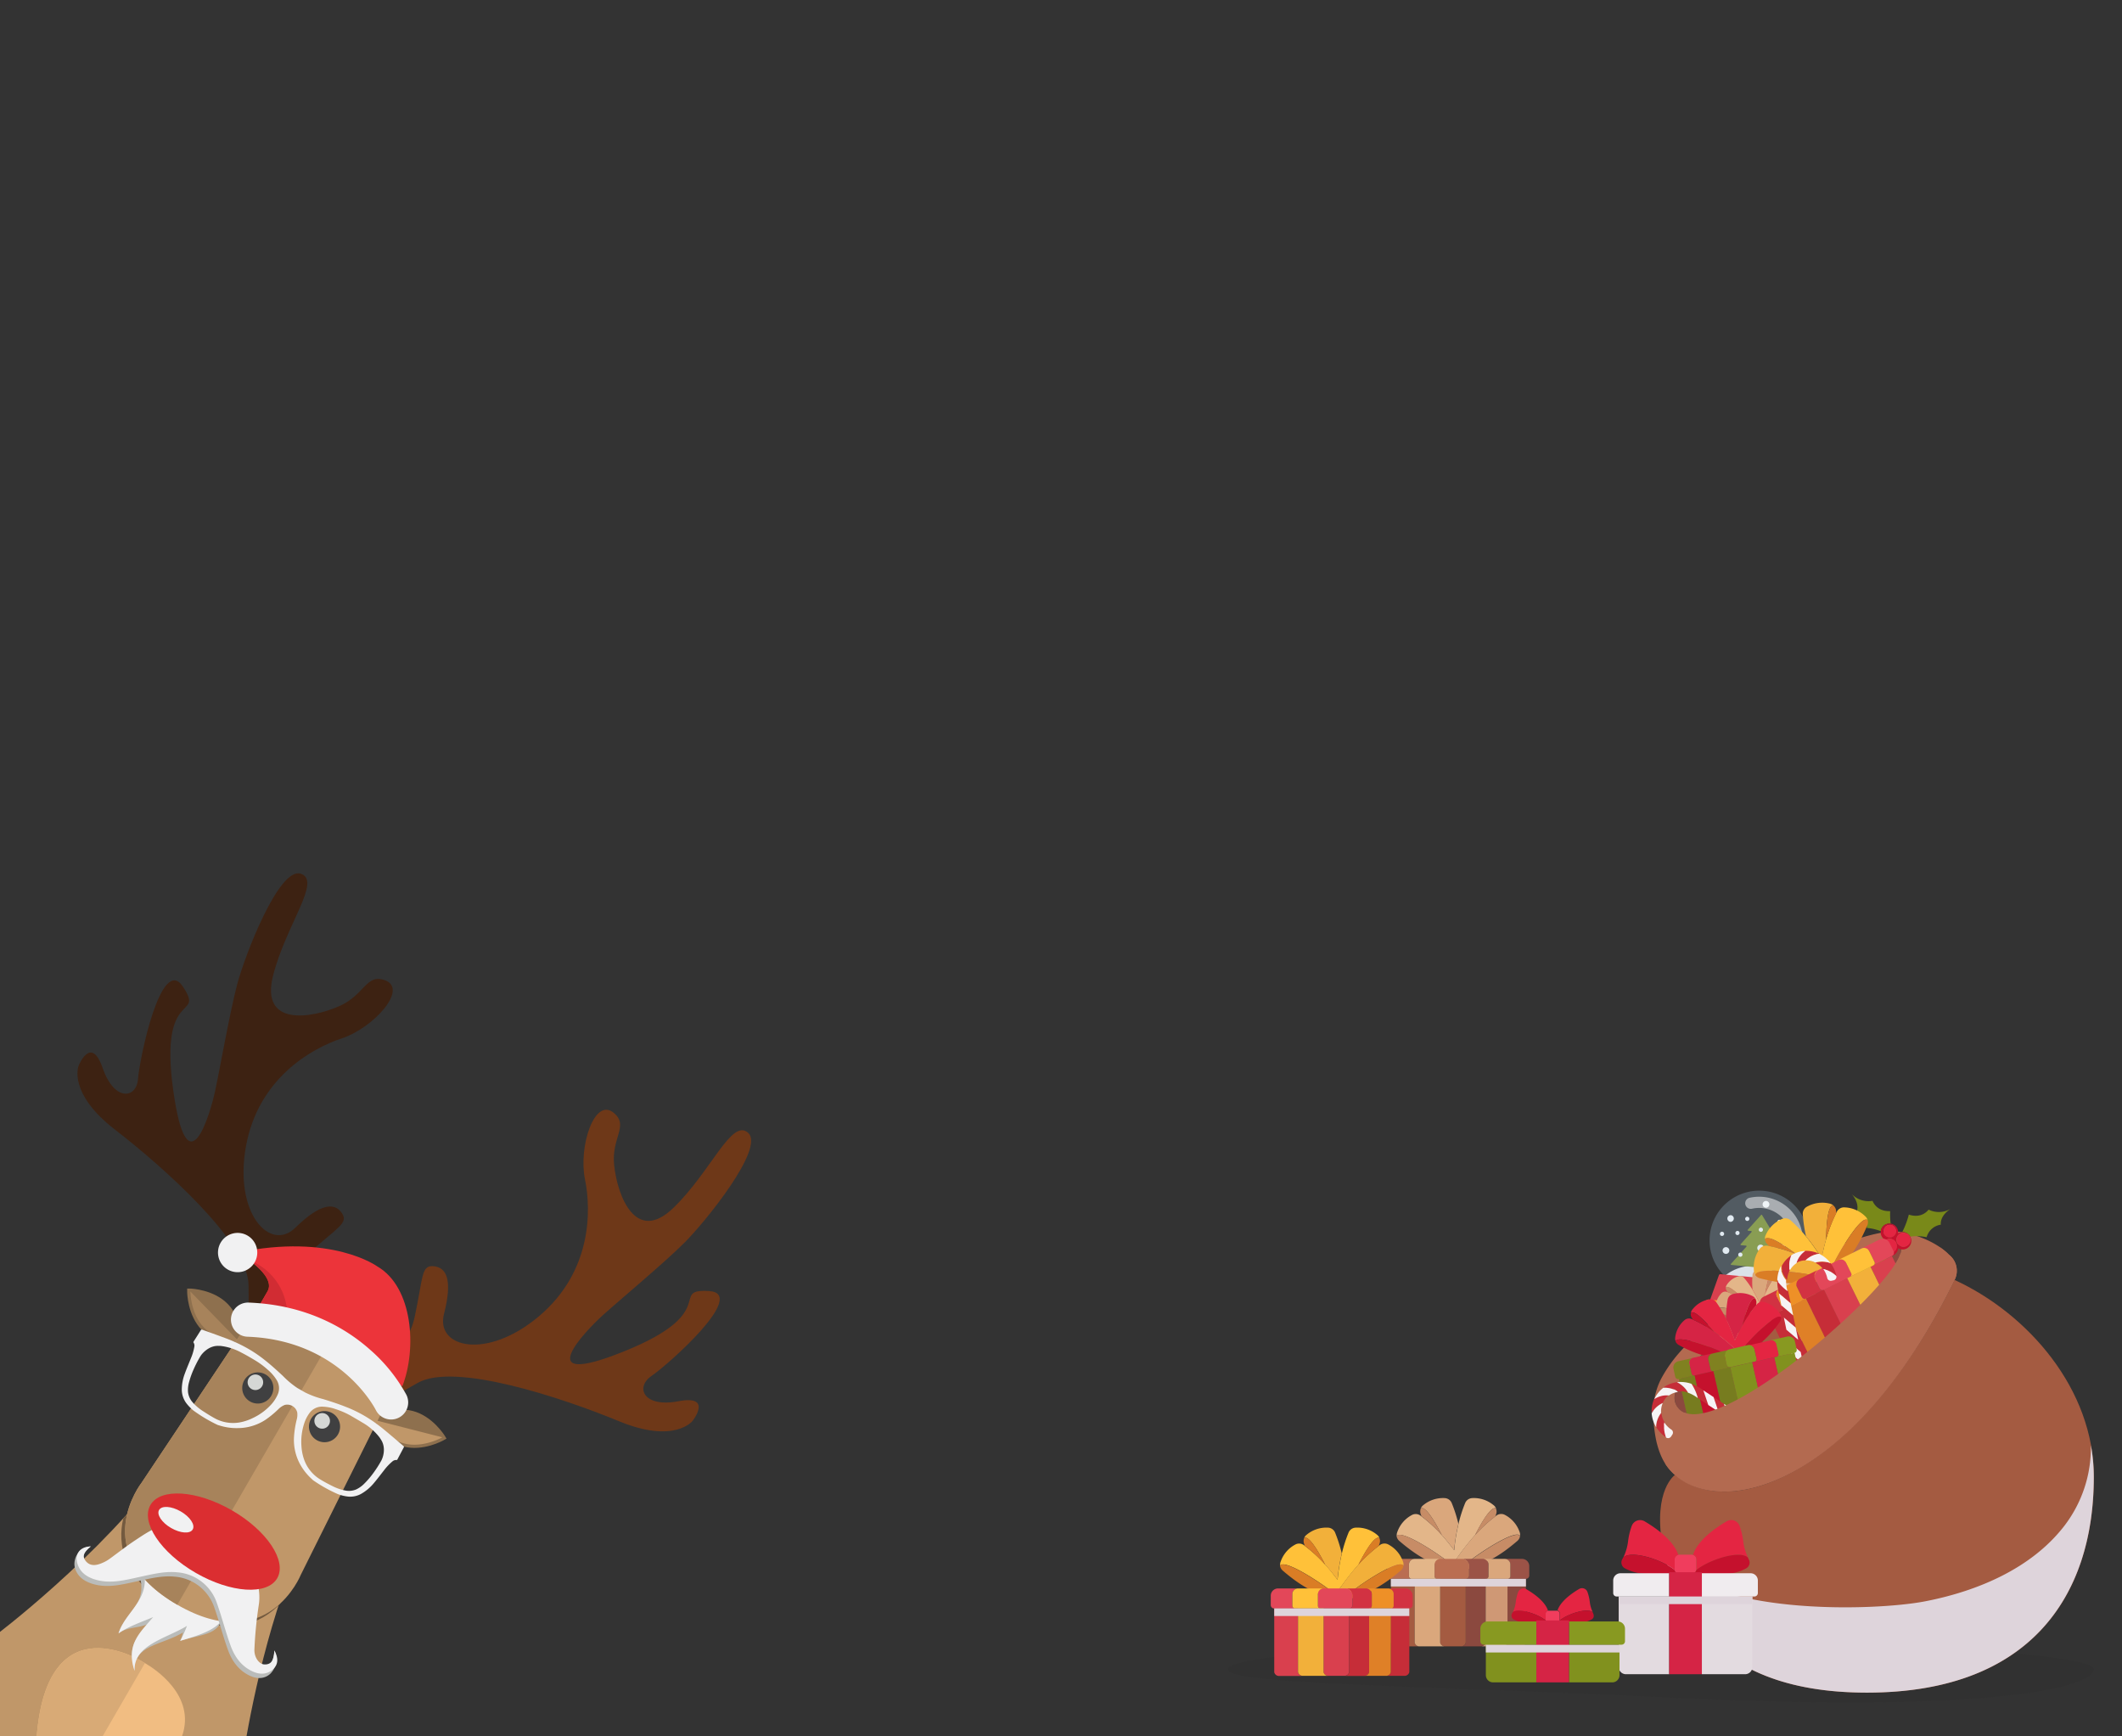 <svg xmlns="http://www.w3.org/2000/svg" viewBox="0 0 792 648"><rect x="0" y="0" width="792" height="648" fill="#333333" stroke="none"/><defs><style>.cls-1{isolation:isolate;}.cls-2{fill:#231f20;opacity:0.1;}.cls-3{fill:#8b493f;}.cls-4{fill:#b36a50;}.cls-5{fill:#a45b41;}.cls-40,.cls-6{mix-blend-mode:multiply;}.cls-40,.cls-7{fill:#ded4db;}.cls-8{fill:#f6f3f5;}.cls-9{fill:#81911e;}.cls-10{fill:#fff;}.cls-11{opacity:0.3;}.cls-12{fill:#9ab7d1;}.cls-13{fill:#d9404e;}.cls-14{fill:#ffa528;}.cls-15{opacity:0.5;}.cls-16{fill:#e3b689;}.cls-17{fill:#daa77c;}.cls-18{fill:#c78c66;}.cls-19{fill:#9b5347;}.cls-20{fill:#ba6e51;}.cls-21{fill:#cf9875;}.cls-22{fill:#798919;}.cls-23{fill:#e42542;}.cls-24{fill:#c5112d;}.cls-25{fill:#ffc139;}.cls-26{fill:#f2b03a;}.cls-27{fill:#da7d25;}.cls-28{fill:#c62d38;}.cls-29{fill:#d23242;}.cls-30{fill:#e34759;}.cls-31{fill:#ee9027;}.cls-32{fill:#df8027;}.cls-33{fill:#d52445;}.cls-34{fill:#777c1f;}.cls-35{fill:#808120;}.cls-36{fill:#889921;}.cls-37{fill:#f03d5d;}.cls-38{fill:#e3dbe0;}.cls-39{fill:#f0ecef;}.cls-41,.cls-46{fill:#c09769;}.cls-41,.cls-42,.cls-43,.cls-56,.cls-57{fill-rule:evenodd;}.cls-42{fill:#f1bd82;}.cls-43{fill:#d8aa76;}.cls-44{fill:#8e704e;}.cls-45{fill:#a7835b;}.cls-47{fill:#6e3818;}.cls-48{fill:#3d2212;}.cls-49{fill:#735a3f;}.cls-50,.cls-57{fill:#babcba;}.cls-51,.cls-56{fill:#f1f1f2;}.cls-52{fill:#404041;}.cls-53{fill:#d5d7d5;}.cls-54{fill:#ec343a;}.cls-55{fill:#d12c33;}.cls-58{fill:#db2e31;}</style></defs><title>Christmas-Theme-Decorations</title><g class="cls-1"><g id="Layer_1" data-name="Layer 1"><path class="cls-2" d="M781.47,623c0,5.73-31.41,16.83-161.55,10.36-89.11-4.42-161.54-4.63-161.54-10.36s72.32-10.36,161.54-10.36S781.47,617.28,781.47,623Z"/><path class="cls-3" d="M684.69,471.89c12.52-6.25,22.57-9.52,24.52-6.84.79,1.09.23,3.13-1.36,5.84-11,18.65-71.17,68.79-81.7,54.3a5.83,5.83,0,0,1-1.12-3.56c0-3.54,2.63-8,7-12.76C643.4,496.23,666.62,480.94,684.69,471.89Z"/><path class="cls-4" d="M618.24,538c1,4.18,2.67,8.35,5.82,11.37.36.35.74.68,1.12,1,20.87,17.63,69-.58,104.33-72.73a.53.53,0,0,1,.06-.1,7.59,7.59,0,0,0-2.18-9.34s-5.39-6.11-17.67-8.4c-3.67-.68-9.26.25-15.93,2.38-11.9,3.8-27.19,11.47-41,20.68l-.78.52c-4.57,3.09-9,6.37-13.25,9.9a106,106,0,0,0-11,10.42,53.25,53.25,0,0,0-7.52,10.38,26.19,26.19,0,0,0-2.92,9A49.19,49.19,0,0,0,618.24,538ZM625,521.63c0-3.54,2.63-8,7-12.76,11.41-12.64,34.63-27.93,52.7-37,12.52-6.25,22.57-9.52,24.52-6.84.79,1.09.23,3.13-1.36,5.84-11,18.65-71.17,68.79-81.7,54.3A5.83,5.83,0,0,1,625,521.63Z"/><path class="cls-5" d="M729.51,477.66c27.44,12.61,52,40.78,52,73.51,0,22.39-6.05,42.63-19.8,57.21C748.1,622.79,727,631.67,696.8,631.67s-49.83-8.88-61.92-23.29c-7.37-8.8-12-19.65-14.43-31.79v0c-3.48-20.64,4.73-26.18,4.73-26.18C646.05,568,694.2,549.81,729.51,477.66Z"/><g class="cls-6"><path class="cls-7" d="M634.88,608.38c-6.63-7.91-11-17.48-13.6-28.15C636.35,603,699,601.39,718.6,597.58c19.8-3.85,39.54-12.37,51.64-27.84a48,48,0,0,0,10.15-30.39,66.12,66.12,0,0,1,1.08,11.82c0,22.39-6.05,42.63-19.8,57.21C748.1,622.79,727,631.67,696.8,631.67S647,622.79,634.88,608.38Z"/></g><path class="cls-8" d="M654.85,481.32a18.49,18.49,0,0,1-11.14-5.14,16.3,16.3,0,0,1,23,2.17A18.43,18.43,0,0,1,654.85,481.32Z"/><path class="cls-9" d="M646,471.72l5.82-6.48a.23.23,0,0,0-.15-.38l-1.85-.17a.23.23,0,0,1-.15-.38l4.06-4.52a.23.23,0,0,0-.15-.38l-1.1-.1a.23.23,0,0,1-.15-.38l4.95-5.51a.22.22,0,0,1,.36,0l3.84,6.34a.23.23,0,0,1-.22.34l-1.1-.11a.24.24,0,0,0-.22.35l3.15,5.2a.23.23,0,0,1-.22.34l-1.85-.18a.23.23,0,0,0-.22.35l4.51,7.45a.23.23,0,0,1-.22.34l-9.47-.89-9.47-.9A.22.22,0,0,1,646,471.72Z"/><path class="cls-10" d="M657.87,449.32a1.26,1.26,0,1,0,1.37-1.13A1.26,1.26,0,0,0,657.87,449.32Z"/><path class="cls-10" d="M666.92,459.84a1.25,1.25,0,0,0,2.49.23,1.25,1.25,0,1,0-2.49-.23Z"/><path class="cls-10" d="M667.67,468.67a1.27,1.27,0,0,0,1.14,1.37,1.26,1.26,0,0,0,.23-2.5A1.26,1.26,0,0,0,667.67,468.67Z"/><path class="cls-10" d="M665.23,464.16a.78.78,0,0,0,.7.86.79.79,0,1,0-.7-.86Z"/><path class="cls-10" d="M663.37,455.91a.78.78,0,0,0,.7.86.79.79,0,1,0-.7-.86Z"/><path class="cls-10" d="M647.71,460.07a.78.78,0,1,0,.85-.71A.79.79,0,0,0,647.71,460.07Z"/><path class="cls-10" d="M651.36,454.78a.77.77,0,0,0,.7.85.78.78,0,1,0-.7-.85Z"/><path class="cls-10" d="M656.44,458.85A.78.78,0,0,0,658,459a.79.79,0,0,0-.71-.86A.78.78,0,0,0,656.44,458.85Z"/><path class="cls-10" d="M641.93,460.38a.79.79,0,1,0,.86-.71A.79.79,0,0,0,641.93,460.38Z"/><path class="cls-10" d="M648.77,468.15a.79.79,0,1,0,.86-.71A.8.8,0,0,0,648.77,468.15Z"/><path class="cls-10" d="M662,470.19a.78.78,0,1,0,.85-.71A.78.78,0,0,0,662,470.19Z"/><path class="cls-10" d="M644.71,454.62a1.27,1.27,0,0,0,1.14,1.37,1.26,1.26,0,0,0,.23-2.5A1.26,1.26,0,0,0,644.71,454.62Z"/><path class="cls-10" d="M655.88,465.62a1.26,1.26,0,1,0,1.37-1.13A1.25,1.25,0,0,0,655.88,465.62Z"/><path class="cls-10" d="M642.92,466.66a1.26,1.26,0,0,0,2.5.24,1.26,1.26,0,1,0-2.5-.24Z"/><g class="cls-11"><path class="cls-12" d="M638.15,461.13a18.53,18.53,0,1,1,16.7,20.19A18.53,18.53,0,0,1,638.15,461.13Z"/></g><path class="cls-13" d="M641.55,475.9a.58.58,0,0,1,.61-.39L668.41,478a.59.59,0,0,1,.53.49l1.67,10.72-32.72-3.09Z"/><path class="cls-14" d="M637.74,485,671,488.11a1.11,1.11,0,0,1-.21,2.22l-33.24-3.13a1.12,1.12,0,0,1,.21-2.23Z"/><g class="cls-15"><path class="cls-10" d="M670.52,466.29a2.1,2.1,0,0,0,2.28-1.89A16.3,16.3,0,0,0,653,447a2.09,2.09,0,1,0,.92,4.08A12.11,12.11,0,0,1,668.63,464,2.1,2.1,0,0,0,670.52,466.29Z"/></g><path class="cls-16" d="M657.81,491.3a2.54,2.54,0,0,0,.09-.93,1.25,1.25,0,0,0-.5-.93l-.88-.66-1.44-1c-1.38-1-2.71-1.84-4-2.6-3-3-6.16-5.67-6.95-4.69a2,2,0,0,1,.37-1,7.57,7.57,0,0,1,4.45-3.22,2,2,0,0,1,2,.63,34.5,34.5,0,0,1,3.14,4.41,48.31,48.31,0,0,1,3,5.85c.56-1.6,1.14-3.07,1.77-4.46a35.3,35.3,0,0,1,3.37-6l.19-.27a2,2,0,0,1,2-.78,7.63,7.63,0,0,1,4.68,2.88,2,2,0,0,1,.44,1c-1.19-1.26-6.45,4.75-9.47,8.9h0a28.63,28.63,0,0,0-1.85,2.82,4.44,4.44,0,0,0-.22.43h-.07l-.24,0a2.67,2.67,0,0,0,.14-.36Z"/><path class="cls-17" d="M658.86,482.63c-.63,1.39-1.21,2.86-1.77,4.46a48.31,48.31,0,0,0-3-5.85,35,35,0,0,1,0-5.42,2,2,0,0,1,1.3-1.69,7.54,7.54,0,0,1,5.49,0,1.93,1.93,0,0,1,.89.61C660.58,474.45,659.52,478.45,658.86,482.63Z"/><path class="cls-17" d="M640.33,487.7a7.61,7.61,0,0,1,2.14-5.06,2,2,0,0,1,2.07-.52l.31.11a36,36,0,0,1,6.21,2.9c1.31.76,2.64,1.63,4,2.6l1.44,1,.88.66a1.25,1.25,0,0,1,.5.93,2.54,2.54,0,0,1-.09.93h0a2.67,2.67,0,0,1-.14.36,2.26,2.26,0,0,1-.11.22l0,.05a1.26,1.26,0,0,1-.25.31c0-.07-.09-.17-.29-.29a3.79,3.79,0,0,0-.42-.23,27.44,27.44,0,0,0-3.15-1.22h0c-4.86-1.62-12.63-3.46-12.87-1.74A2,2,0,0,1,640.33,487.7Z"/><path class="cls-18" d="M658.2,491.2a28.63,28.63,0,0,1,1.85-2.82h0c3-4.15,8.28-10.16,9.47-8.9a2,2,0,0,1-.27,1.31,32.22,32.22,0,0,1-10.51,11,1.29,1.29,0,0,1-.83.2s0-.19.06-.4A4.44,4.44,0,0,1,658.2,491.2Z"/><path class="cls-18" d="M658.86,482.63c.66-4.18,1.72-8.18,2.93-7.85a2,2,0,0,1,.45,1.26c0,.21,0,.43,0,.63A35.3,35.3,0,0,0,658.86,482.63Z"/><path class="cls-18" d="M653.41,490.5h0a27.44,27.44,0,0,1,3.15,1.22,3.79,3.79,0,0,1,.42.23c.2.12.3.22.29.29a1.35,1.35,0,0,1-.8.32,32.24,32.24,0,0,1-15-2.89,2,2,0,0,1-1-.91C640.78,487,648.55,488.88,653.41,490.5Z"/><path class="cls-18" d="M651.06,485.13a36,36,0,0,0-6.21-2.9c-.12-.16-.25-.33-.37-.51a1.92,1.92,0,0,1-.37-1.28C644.9,479.46,648.09,482.1,651.06,485.13Z"/><path class="cls-3" d="M643.24,500.23l.06,0,2.37,7.41a1.59,1.59,0,0,0,1.76.74l-5.75,1.84a1.6,1.6,0,0,1-1.76-.73l-2.38-7.42h0Z"/><path class="cls-3" d="M652.48,505.45,650.11,498l6.21-2,2.37,7.42a1.59,1.59,0,0,0,1.76.73l-6.21,2A1.61,1.61,0,0,1,652.48,505.45Z"/><path class="cls-5" d="M674.65,498.35l-2.37-7.41.93-.3,6.46-2.07h0l2.38,7.41a1.6,1.6,0,0,1-1,1.62L673.64,500A1.6,1.6,0,0,0,674.65,498.35Z"/><path class="cls-5" d="M658.69,503.46,656.32,496h0l8-2.55,2.37,7.41a1.59,1.59,0,0,1-1,1.62l-5.21,1.67A1.59,1.59,0,0,1,658.69,503.46Z"/><path class="cls-19" d="M636.77,495.44l5.41-1.73A1.84,1.84,0,0,0,641,496l1.16,3.64a.88.88,0,0,0,1.09.56L637.56,502h0a1.12,1.12,0,0,1-1.38-.73l-.93-2.89A2.38,2.38,0,0,1,636.77,495.44Z"/><path class="cls-19" d="M654,492.42l.92,2.9a1.12,1.12,0,0,0,1.4.72h0l-6.21,2-.06,0a.88.88,0,0,1-1.09-.57l-1.16-3.63a1.85,1.85,0,0,1,1.2-2.32l6.54-2.09A2.36,2.36,0,0,0,654,492.42Z"/><path class="cls-20" d="M664.63,488.47l1.16,3.63a.86.86,0,0,1-.56,1.09l-.93.3-8,2.55a1.12,1.12,0,0,1-1.4-.72l-.92-2.9a2.36,2.36,0,0,1,1.53-3l6.77-2.17A1.85,1.85,0,0,1,664.63,488.47Z"/><path class="cls-20" d="M673.21,490.64a.87.87,0,0,0,.56-1.09l-1.16-3.63a1.84,1.84,0,0,0-2.32-1.2l6.19-2a2.36,2.36,0,0,1,3,1.54l.93,2.89a1.12,1.12,0,0,1-.71,1.4h0Z"/><path class="cls-17" d="M647.8,493.85l1.16,3.63a.88.88,0,0,0,1.09.57l-6.75,2.16-.06,0a.88.88,0,0,1-1.09-.56L641,496a1.84,1.84,0,0,1,1.19-2.32l6.82-2.18A1.85,1.85,0,0,0,647.8,493.85Z"/><path class="cls-21" d="M645.67,507.62l-2.37-7.41,6.75-2.16.06,0,2.37,7.42a1.61,1.61,0,0,0,1.76.73l-6.81,2.18A1.59,1.59,0,0,1,645.67,507.62Z"/><path class="cls-17" d="M666.67,500.9l-2.37-7.41.93-.3,7-2.25,2.37,7.41a1.6,1.6,0,0,1-1,1.62l-8,2.55A1.59,1.59,0,0,0,666.67,500.9Z"/><path class="cls-16" d="M672.61,485.92l1.16,3.63a.87.87,0,0,1-.56,1.09l-.93.3-7,2.25a.86.86,0,0,0,.56-1.09l-1.16-3.63a1.85,1.85,0,0,0-2.32-1.2l8-2.55A1.84,1.84,0,0,1,672.61,485.92Z"/><path class="cls-22" d="M728,451.15a8.71,8.71,0,0,1-8.18.27c-.86,1.08-3.19,3.23-7.38,1.86a31.83,31.83,0,0,1-2.47,6.53,3.25,3.25,0,0,1,3,1.69,18,18,0,0,1,6.11.21,6.47,6.47,0,0,1,5.3-4.68S723.8,453.91,728,451.15Z"/><path class="cls-22" d="M704.74,456.66a3.08,3.08,0,0,1,.91,0,31.67,31.67,0,0,1-.18-4.68c-4.42.15-6.06-2.57-6.58-3.84a8.7,8.7,0,0,1-7.79-2.56c3.3,3.84,1.86,6.68,1.86,6.68a6.46,6.46,0,0,1,3.79,6,17.71,17.71,0,0,1,5.22,1.21A3.26,3.26,0,0,1,704.74,456.66Z"/><path class="cls-22" d="M701.89,466a32.31,32.31,0,0,1-5.74,1.41c1,4.31-1.43,6.41-2.58,7.15a8.72,8.72,0,0,1-1.1,8.1c3.17-3.91,6.22-3,6.22-3a6.44,6.44,0,0,1,5.18-4.8,18.19,18.19,0,0,1,.41-6.12A3.3,3.3,0,0,1,701.89,466Z"/><path class="cls-23" d="M705.69,461.8a2.44,2.44,0,1,0-2.76-2.08A2.44,2.44,0,0,0,705.69,461.8Z"/><path class="cls-24" d="M710,459.81l-.32,0a3.17,3.17,0,0,0-1.26.45,3.45,3.45,0,0,0,0-.85,3.26,3.26,0,0,0-2.77-2.77,3.08,3.08,0,0,0-.91,0,3.26,3.26,0,0,0-2.77,2.79,3.32,3.32,0,0,0,0,.89,3.26,3.26,0,0,0,1.53,2.33,3.28,3.28,0,0,0-1.61,3.3h0a3.3,3.3,0,0,0,6.56-.12,3.2,3.2,0,0,0,2.12.43,3.25,3.25,0,0,0,2.78-3.67,3.38,3.38,0,0,0-.37-1.11A3.25,3.25,0,0,0,710,459.81Zm-3.11,2.89,0,0,0,0Zm-4-3a2.44,2.44,0,1,1,2.76,2.08A2.44,2.44,0,0,1,702.93,459.72Zm2.76,7.95a2.68,2.68,0,1,1,2.28-3A2.67,2.67,0,0,1,705.69,467.67Zm5.12-2.43a2.6,2.6,0,1,1,2.21-2.93A2.6,2.6,0,0,1,710.81,465.24Z"/><path class="cls-23" d="M710.09,460.1a2.6,2.6,0,1,0,2.93,2.21A2.6,2.6,0,0,0,710.09,460.1Z"/><path class="cls-23" d="M708,464.66a2.67,2.67,0,1,0-2.28,3A2.67,2.67,0,0,0,708,464.66Z"/><path class="cls-25" d="M682,475.82a4,4,0,0,0-.07-1.44,2,2,0,0,0-1-1.28l-1.49-.81c-.82-.44-1.62-.86-2.42-1.26-2.32-1.18-4.52-2.19-6.69-3.06-5.18-3.91-10.62-7.2-11.6-5.53a3.11,3.11,0,0,1,.33-1.63,11.63,11.63,0,0,1,6-5.89,3,3,0,0,1,3.24.49,52.45,52.45,0,0,1,5.75,6,73.49,73.49,0,0,1,5.85,8.21c.48-2.55,1-4.92,1.67-7.17a55.59,55.59,0,0,1,3.77-9.79c.07-.16.15-.31.23-.46a3,3,0,0,1,2.84-1.62,11.54,11.54,0,0,1,7.74,3.31,3,3,0,0,1,.9,1.39c-2.1-1.66-8.72,8.65-12.37,15.62h0a41.13,41.13,0,0,0-2.18,4.68,6.26,6.26,0,0,0-.23.71l-.11,0-.36.07a3.78,3.78,0,0,0,.13-.56Z"/><path class="cls-26" d="M681.59,462.43c-.65,2.25-1.19,4.62-1.67,7.17a73.49,73.49,0,0,0-5.85-8.21,53.44,53.44,0,0,1-1.21-8.22,3,3,0,0,1,1.58-2.86,11.67,11.67,0,0,1,8.35-1.17,3,3,0,0,1,1.48.73C682.36,449.63,681.65,456,681.59,462.43Z"/><path class="cls-26" d="M654.63,474.3a11.63,11.63,0,0,1,2.1-8.16,3,3,0,0,1,3-1.25l.5.09a56,56,0,0,1,10.06,3c2.17.87,4.37,1.88,6.69,3.06.8.4,1.6.82,2.42,1.26l1.49.81a2,2,0,0,1,1,1.28,4,4,0,0,1,.07,1.44h0a3.78,3.78,0,0,1-.13.56c0,.12-.07.25-.12.38l0,.07a1.92,1.92,0,0,1-.32.53c0-.11-.17-.24-.49-.38a7.24,7.24,0,0,0-.7-.26,44.68,44.68,0,0,0-5-1.13h0c-7.75-1.37-20-2.41-19.92.25A2.91,2.91,0,0,1,654.63,474.3Z"/><path class="cls-27" d="M682.52,475.57a41.13,41.13,0,0,1,2.18-4.68h0c3.65-7,10.27-17.28,12.37-15.62a2.94,2.94,0,0,1-.12,2c-3.34,7.82-6.86,13.18-13.45,19.11a2,2,0,0,1-1.21.5c-.09-.07-.08-.29,0-.63A6.26,6.26,0,0,1,682.52,475.57Z"/><path class="cls-27" d="M681.59,462.43c.06-6.48.77-12.8,2.68-12.56a3,3,0,0,1,1,1.81c0,.32.09.64.13,1A55.59,55.59,0,0,0,681.59,462.43Z"/><path class="cls-27" d="M675.1,475.6h0a44.68,44.68,0,0,1,5,1.13,7.24,7.24,0,0,1,.7.26c.32.14.49.27.49.38a1.91,1.91,0,0,1-1.13.65c-8.72,1.61-15.11,1.12-23.35-1a3,3,0,0,1-1.69-1.16C655.15,473.19,667.35,474.23,675.1,475.6Z"/><path class="cls-27" d="M670.32,468a56,56,0,0,0-10.06-3l-.69-.68a3.07,3.07,0,0,1-.85-1.86C659.7,460.77,665.14,464.06,670.32,468Z"/><path class="cls-28" d="M684.64,506.26,674,484.59l6.77-3.33,10.66,21.68a1.83,1.83,0,0,0,2.13.54l-6.76,3.32A1.84,1.84,0,0,1,684.64,506.26Z"/><path class="cls-28" d="M666.51,488.26l.06,0,10.66,21.67a1.83,1.83,0,0,0,2.13.54l-6.26,3.08A1.83,1.83,0,0,1,671,513l-10.66-21.68h0Z"/><path class="cls-13" d="M708.78,494.39l-10.66-21.67,1-.5,7-3.46h0l10.66,21.68a1.84,1.84,0,0,1-.87,2l-8.07,4A1.84,1.84,0,0,0,708.78,494.39Z"/><path class="cls-13" d="M691.41,502.94l-10.66-21.68h0c8-3.92.71-.36,8.67-4.27l10.66,21.67a1.84,1.84,0,0,1-.87,2l-5.68,2.79A1.83,1.83,0,0,1,691.41,502.94Z"/><path class="cls-29" d="M658.3,483.9l5.9-2.91a2.14,2.14,0,0,0-1,2.86l1.95,4a1,1,0,0,0,1.34.45l-6.19,3.05h0a1.28,1.28,0,0,1-1.71-.59l-1.55-3.15A2.74,2.74,0,0,1,658.3,483.9Z"/><path class="cls-29" d="M677.49,477.52l1.55,3.15a1.28,1.28,0,0,0,1.72.59h0L674,484.59l-.05,0a1,1,0,0,1-1.35-.46l-1.94-4a2.13,2.13,0,0,1,1-2.86l7.13-3.51A2.75,2.75,0,0,0,677.49,477.52Z"/><path class="cls-30" d="M689,471.19l1.95,4a1,1,0,0,1-.46,1.34l-1,.5-8.67,4.27a1.28,1.28,0,0,1-1.72-.59l-1.55-3.15a2.75,2.75,0,0,1,1.25-3.68l7.36-3.62A2.14,2.14,0,0,1,689,471.19Z"/><path class="cls-30" d="M699.14,472.22a1,1,0,0,0,.45-1.34l-1.94-4a2.14,2.14,0,0,0-2.86-1l6.74-3.32a2.75,2.75,0,0,1,3.68,1.26l1.55,3.15a1.28,1.28,0,0,1-.58,1.71h0Z"/><path class="cls-31" d="M670.64,480.21l1.94,4a1,1,0,0,0,1.35.46l-7.36,3.62-.06,0a1,1,0,0,1-1.34-.45l-1.95-4a2.14,2.14,0,0,1,1-2.86l7.41-3.64A2.13,2.13,0,0,0,670.64,480.21Z"/><path class="cls-32" d="M677.23,509.91l-10.66-21.67,7.36-3.62.05,0,10.66,21.67a1.84,1.84,0,0,0,2.14.54l-7.42,3.65A1.83,1.83,0,0,1,677.23,509.91Z"/><path class="cls-26" d="M700.09,498.66,689.43,477l1-.5,7.67-3.77,10.66,21.67a1.84,1.84,0,0,1-.88,2l-8.68,4.28A1.84,1.84,0,0,0,700.09,498.66Z"/><path class="cls-25" d="M697.65,466.92l1.94,4a1,1,0,0,1-.45,1.34l-1,.5-7.67,3.77a1,1,0,0,0,.46-1.34l-1.95-4a2.14,2.14,0,0,0-2.86-1l8.69-4.27A2.14,2.14,0,0,1,697.65,466.92Z"/><path class="cls-28" d="M682.55,471.16h0l.68.22a12.26,12.26,0,0,1,2.21,4.92c-.18-.18-.37-.34-.55-.5l-.08-.06-.49-.4-.05,0a6.42,6.42,0,0,0-.53-.38l0,0-.55-.34-.07,0-.56-.29-.16-.06c-.16-.07-.33-.15-.5-.21l-.29-.09-.4-.13c-.24-.07-.48-.12-.73-.17a8.2,8.2,0,0,0-2.88-2.43c.24-.07.48-.14.72-.19A9.22,9.22,0,0,1,682.55,471.16Z"/><path class="cls-28" d="M673.68,466.8a11.75,11.75,0,0,1,5.35,1.11,8.78,8.78,0,0,0-5.13,2.45,6.72,6.72,0,0,0-3.52,1A8.2,8.2,0,0,1,673.68,466.8Z"/><path class="cls-8" d="M679,467.91a11.4,11.4,0,0,1,4.2,3.47l-.68-.22h0a9.22,9.22,0,0,0-4.28-.2c-.24.05-.48.12-.72.19a7.74,7.74,0,0,0-3.65-.79A8.78,8.78,0,0,1,679,467.91Z"/><path class="cls-8" d="M681.56,473.88l.29.09a4.4,4.4,0,0,1,.5.21l.16.06.56.29.07,0,.55.34,0,0a6.42,6.42,0,0,1,.53.38l.05,0,.49.4.08.06c.18.16.37.32.55.5a1.34,1.34,0,0,1-1,1.58l-.87.18A1.35,1.35,0,0,1,682,477a9,9,0,0,0-1.52-3.43c.25.05.49.1.73.17Z"/><path class="cls-28" d="M665.23,474.67v0c0-.11-.07-.22-.1-.33a.74.74,0,0,1,0-.14c0-.08-.05-.16-.07-.24s0-.13,0-.2a1.6,1.6,0,0,1-.05-.21c0-.08,0-.15,0-.22s0-.17,0-.25a1.29,1.29,0,0,1,0-.19c0-.15,0-.3,0-.46a10.74,10.74,0,0,1,3.73-4.05c-.06.13-.11.26-.16.39s-.09.23-.13.34,0,0,0,.05a8.92,8.92,0,0,0-.51,2.64v0a2.26,2.26,0,0,0,0,.26v.1a1.48,1.48,0,0,0,0,.21v.13c0,.06,0,.11,0,.16a1.09,1.09,0,0,1,0,.18s0,.08,0,.12,0,.13,0,.19l0,.13,0,.18,0,.12,0,.16c0,.09,0,.18.08.27a8.91,8.91,0,0,0-1,3.68l-.13-.14A9.2,9.2,0,0,1,665.23,474.67Z"/><path class="cls-28" d="M663.33,477.62l.21.33a2.75,2.75,0,0,0,.19.28v0a18,18,0,0,0,3.68,3.59l.93,4.56-4.4-3.75A17.27,17.27,0,0,1,663.33,477.62Z"/><path class="cls-8" d="M663.73,478.23a2.75,2.75,0,0,1-.19-.28l-.21-.33a12.3,12.3,0,0,1,1.42-5.21c0,.16,0,.31,0,.46a1.29,1.29,0,0,0,0,.19c0,.08,0,.16,0,.25s0,.14,0,.22a1.6,1.6,0,0,0,.05.21c0,.07,0,.13,0,.2s0,.16.07.24a.74.74,0,0,0,0,.14c0,.11.06.22.1.33v0a8.75,8.75,0,0,0,1.52,2.9l.13.14a13.67,13.67,0,0,0,.54,4.14,18,18,0,0,1-3.68-3.59Z"/><path class="cls-8" d="M667.81,473.6l0-.12,0-.18,0-.13c0-.06,0-.12,0-.19s0-.08,0-.12a1.09,1.09,0,0,0,0-.18c0-.05,0-.1,0-.16v-.13a1.48,1.48,0,0,1,0-.21v-.1a2.26,2.26,0,0,1,0-.26v0a8.86,8.86,0,0,1,.51-2.64s0,0,0-.05.08-.23.13-.34.1-.26.16-.39a11.17,11.17,0,0,1,5.2-1.56,8.2,8.2,0,0,0-3.3,4.57,7.61,7.61,0,0,0-2.46,2.66c0-.09,0-.18-.08-.27Z"/><polygon class="cls-28" points="670.21 495.44 665.8 491.69 664.87 487.13 669.27 490.88 670.21 495.44"/><polygon class="cls-28" points="672.08 504.55 667.67 500.8 666.74 496.24 671.14 499.99 672.08 504.55"/><polygon class="cls-8" points="671.14 499.99 666.74 496.24 665.8 491.69 670.21 495.44 671.14 499.99"/><polygon class="cls-8" points="669.27 490.88 664.87 487.13 663.95 482.66 668.35 486.41 669.27 490.88"/><polygon class="cls-28" points="673.93 513.58 669.53 509.82 668.59 505.27 673 509.02 673.93 513.58"/><polygon class="cls-28" points="675.8 522.69 671.4 518.94 670.46 514.38 674.87 518.13 675.8 522.69"/><polygon class="cls-8" points="674.87 518.13 670.46 514.38 669.53 509.82 673.93 513.58 674.87 518.13"/><polygon class="cls-8" points="673 509.02 668.59 505.27 667.67 500.8 672.08 504.55 673 509.02"/><path class="cls-8" d="M674.76,524.27l-.86.18a1.33,1.33,0,0,1-1.58-1l-.92-4.47,4.4,3.75A1.33,1.33,0,0,1,674.76,524.27Z"/><path class="cls-23" d="M647.93,505.92a3.37,3.37,0,0,0,.24-1.23,1.72,1.72,0,0,0-.56-1.27c-.36-.34-.72-.66-1.09-1-.6-.54-1.19-1.05-1.78-1.55-1.72-1.45-3.37-2.75-5-3.91-3.58-4.33-7.5-8.2-8.65-7a2.47,2.47,0,0,1,.6-1.3,10.09,10.09,0,0,1,6.25-3.75,2.6,2.6,0,0,1,2.63,1.06,45.51,45.51,0,0,1,3.65,6.19,65.61,65.61,0,0,1,3.27,8.08c.92-2,1.85-3.94,2.84-5.7a47.26,47.26,0,0,1,5.15-7.49q.13-.18.27-.33a2.62,2.62,0,0,1,2.72-.81,10.1,10.1,0,0,1,5.86,4.34,2.62,2.62,0,0,1,.47,1.35c-1.43-1.81-9.07,5.55-13.54,10.68h0a36.19,36.19,0,0,0-2.78,3.51c-.14.21-.25.4-.33.55h-.42a3.11,3.11,0,0,0,.22-.45Z"/><path class="cls-33" d="M650.31,494.57c-1,1.76-1.92,3.65-2.84,5.7a65.61,65.61,0,0,0-3.27-8.08,45,45,0,0,1,.62-7.16,2.57,2.57,0,0,1,1.91-2.09,10.07,10.07,0,0,1,7.26.68,2.59,2.59,0,0,1,1.1.91C653.53,484,651.66,489.13,650.31,494.57Z"/><path class="cls-33" d="M625.24,499.16a10.06,10.06,0,0,1,3.41-6.44,2.58,2.58,0,0,1,2.79-.46l.4.19a47.57,47.57,0,0,1,7.88,4.53c1.65,1.16,3.3,2.46,5,3.91.59.5,1.18,1,1.78,1.55.37.32.73.64,1.09,1a1.72,1.72,0,0,1,.56,1.27,3.37,3.37,0,0,1-.24,1.23h0a3.11,3.11,0,0,1-.22.45,2.29,2.29,0,0,1-.18.29l0,.06a2,2,0,0,1-.38.38c0-.1-.1-.24-.34-.42a5.74,5.74,0,0,0-.54-.35,36.18,36.18,0,0,0-4-2h0c-6.25-2.7-16.32-6-16.83-3.78A2.53,2.53,0,0,1,625.24,499.16Z"/><path class="cls-24" d="M648.46,505.82a36.19,36.19,0,0,1,2.78-3.51h0c4.47-5.13,12.11-12.49,13.54-10.68a2.56,2.56,0,0,1-.5,1.7,42.58,42.58,0,0,1-15.16,13.39,1.69,1.69,0,0,1-1.12.18c-.06-.08,0-.26.13-.53S648.32,506,648.46,505.82Z"/><path class="cls-24" d="M650.31,494.57c1.35-5.44,3.22-10.62,4.78-10a2.63,2.63,0,0,1,.45,1.72c0,.28-.06.56-.08.83A47.26,47.26,0,0,0,650.31,494.57Z"/><path class="cls-24" d="M642.22,504.36h0a36.18,36.18,0,0,1,4,2,5.74,5.74,0,0,1,.54.35c.24.18.36.32.34.42a1.65,1.65,0,0,1-1.09.32,42.55,42.55,0,0,1-19.45-5.52,2.67,2.67,0,0,1-1.19-1.32C625.9,498.33,636,501.66,642.22,504.36Z"/><path class="cls-24" d="M639.72,497a47.57,47.57,0,0,0-7.88-4.53c-.14-.24-.29-.48-.44-.72a2.55,2.55,0,0,1-.33-1.74C632.22,488.78,636.14,492.65,639.72,497Z"/><path class="cls-34" d="M632.44,513.3h.06l4.63,20.38a1.59,1.59,0,0,0,1.69.88l-5.89,1.34a1.6,1.6,0,0,1-1.69-.88l-4.63-20.39h0Z"/><path class="cls-34" d="M644.1,532.08l-4.63-20.38,6.36-1.44,4.63,20.38a1.59,1.59,0,0,0,1.69.88L645.79,533A1.61,1.61,0,0,1,644.1,532.08Z"/><path class="cls-9" d="M666.8,526.93l-4.63-20.38,1-.22,6.61-1.5h0l4.63,20.39a1.59,1.59,0,0,1-1.14,1.52l-7.58,1.72A1.59,1.59,0,0,0,666.8,526.93Z"/><path class="cls-9" d="M650.46,530.64l-4.63-20.38h0L654,508.4l4.63,20.38a1.6,1.6,0,0,1-1.14,1.53l-5.34,1.21A1.59,1.59,0,0,1,650.46,530.64Z"/><path class="cls-35" d="M626.41,508l5.54-1.25a1.84,1.84,0,0,0-1.39,2.21l.84,3.72a.88.88,0,0,0,1,.65l-5.82,1.32h0a1.12,1.12,0,0,1-1.32-.84l-.67-3A2.39,2.39,0,0,1,626.41,508Z"/><path class="cls-35" d="M643.84,506.45l.67,3a1.12,1.12,0,0,0,1.34.84h0l-6.36,1.44h-.05a.86.86,0,0,1-1-.65l-.85-3.72a1.86,1.86,0,0,1,1.4-2.21l6.7-1.52A2.37,2.37,0,0,0,643.84,506.45Z"/><path class="cls-36" d="M654.77,503.43l.84,3.71a.86.86,0,0,1-.65,1l-1,.22-8.15,1.85a1.12,1.12,0,0,1-1.34-.84l-.67-3a2.37,2.37,0,0,1,1.79-2.84l6.93-1.58A1.86,1.86,0,0,1,654.77,503.43Z"/><path class="cls-36" d="M663.13,506.33a.87.87,0,0,0,.65-1l-.84-3.72a1.86,1.86,0,0,0-2.22-1.39l6.34-1.44a2.38,2.38,0,0,1,2.85,1.79l.67,3a1.12,1.12,0,0,1-.83,1.33h0Z"/><path class="cls-33" d="M637.53,507.34l.85,3.72a.86.86,0,0,0,1,.65l-6.92,1.58h-.06a.88.88,0,0,1-1-.65l-.84-3.72a1.84,1.84,0,0,1,1.39-2.21l7-1.59A1.86,1.86,0,0,0,637.53,507.34Z"/><path class="cls-24" d="M637.13,533.67l-4.63-20.38,6.92-1.58h.05l4.63,20.38a1.61,1.61,0,0,0,1.69.89l-7,1.58A1.59,1.59,0,0,1,637.13,533.67Z"/><path class="cls-33" d="M658.63,528.78,654,508.4l1-.22,7.21-1.63,4.63,20.38a1.59,1.59,0,0,1-1.14,1.52l-8.17,1.86A1.6,1.6,0,0,0,658.63,528.78Z"/><path class="cls-23" d="M662.94,501.57l.84,3.72a.87.87,0,0,1-.65,1l-1,.22L655,508.18a.86.86,0,0,0,.65-1l-.84-3.71a1.86,1.86,0,0,0-2.21-1.4l8.16-1.85A1.86,1.86,0,0,1,662.94,501.57Z"/><path class="cls-28" d="M618.18,531.9h0c0,.24,0,.47,0,.71a12.1,12.1,0,0,0,3.75,3.87c-.09-.23-.18-.46-.26-.7l0-.09c-.06-.2-.13-.4-.18-.6,0,0,0,0,0-.06q-.09-.31-.15-.63a.13.13,0,0,1,0-.06c0-.21-.08-.43-.11-.64a.22.22,0,0,0,0-.08l-.06-.62v-.17c0-.18,0-.36,0-.54l0-.31c0-.14,0-.28,0-.42s.07-.49.12-.74a8.1,8.1,0,0,1-1.2-3.58c-.16.2-.3.4-.44.61A9.09,9.09,0,0,0,618.18,531.9Z"/><path class="cls-28" d="M617.41,522a11.76,11.76,0,0,0-.95,5.39,8.8,8.8,0,0,1,4.17-3.87,6.78,6.78,0,0,1,2.25-2.9A8.23,8.23,0,0,0,617.41,522Z"/><path class="cls-8" d="M616.46,527.43a11.34,11.34,0,0,0,1.68,5.18c0-.24,0-.47,0-.71h0a9.09,9.09,0,0,1,1.4-4c.14-.21.28-.41.44-.61a7.9,7.9,0,0,1,.61-3.68A8.8,8.8,0,0,0,616.46,527.43Z"/><path class="cls-8" d="M621.08,532l0,.31c0,.18,0,.36,0,.54V533l.06.62a.22.22,0,0,1,0,.08c0,.21.07.43.11.64a.13.13,0,0,0,0,.06q.06.32.15.63s0,0,0,.06c.05.2.12.4.18.6l0,.09c.08.24.17.47.26.7a1.35,1.35,0,0,0,1.86-.38l.48-.74a1.34,1.34,0,0,0-.39-1.86,8.94,8.94,0,0,1-2.62-2.68c-.05.25-.09.5-.12.74S621.08,531.84,621.08,532Z"/><path class="cls-28" d="M627.85,517.09h0a2.75,2.75,0,0,0-.26-.22l-.12-.09-.2-.14-.17-.12-.18-.12-.19-.13-.21-.12-.17-.1-.4-.22a10.67,10.67,0,0,0-5.15,2h.84a9.45,9.45,0,0,1,2.65.49l0,0,.24.09.09,0,.19.08.13,0,.14.07.16.08.11.06.17.09.11.07.15.09.11.08.13.09.22.17a8.74,8.74,0,0,1,3.81.4l-.09-.18A9.1,9.1,0,0,0,627.85,517.09Z"/><path class="cls-28" d="M631.28,516.42c.08.11.16.21.23.32l.2.27v0a17.94,17.94,0,0,1,2,4.74l3.89,2.55-1.86-5.47A17,17,0,0,0,631.28,516.42Z"/><path class="cls-8" d="M631.71,517l-.2-.27c-.07-.11-.15-.21-.23-.32a12.2,12.2,0,0,0-5.36-.6l.4.22.17.1.21.12.19.13.18.12.17.12.2.14.12.09a2.75,2.75,0,0,1,.26.22h0a8.76,8.76,0,0,1,2.12,2.49l.09.18a14,14,0,0,1,3.65,2,17.94,17.94,0,0,0-2-4.74Z"/><path class="cls-8" d="M625.9,519.1l-.11-.08-.15-.09-.11-.07-.17-.09-.11-.06-.16-.08-.14-.07-.13,0-.19-.08-.09,0-.24-.09,0,0a9.45,9.45,0,0,0-2.65-.49h-.84a11.21,11.21,0,0,0-3.36,4.25,8.23,8.23,0,0,1,5.47-1.38,7.52,7.52,0,0,1,3.37-1.3l-.22-.17Z"/><polygon class="cls-28" points="645.3 529.39 643.44 523.91 639.55 521.36 641.41 526.84 645.3 529.39"/><polygon class="cls-28" points="653.08 534.49 651.22 529.01 647.33 526.46 649.19 531.94 653.08 534.49"/><polygon class="cls-8" points="649.19 531.94 647.33 526.46 643.44 523.91 645.3 529.39 649.19 531.94"/><polygon class="cls-8" points="641.41 526.84 639.55 521.36 635.74 518.86 637.6 524.34 641.41 526.84"/><polygon class="cls-28" points="660.79 539.55 658.92 534.07 655.04 531.52 656.9 537 660.79 539.55"/><polygon class="cls-28" points="668.57 544.65 666.71 539.17 662.82 536.62 664.67 542.1 668.57 544.65"/><polygon class="cls-8" points="664.67 542.1 662.82 536.62 658.92 534.07 660.79 539.55 664.67 542.1"/><polygon class="cls-8" points="656.9 537 655.04 531.52 651.22 529.01 653.08 534.49 656.9 537"/><path class="cls-8" d="M670.42,544.27l.48-.74a1.34,1.34,0,0,0-.38-1.86l-3.81-2.5,1.86,5.48A1.34,1.34,0,0,0,670.42,544.27Z"/><path class="cls-4" d="M707.85,470.89a15.29,15.29,0,0,0,1.42-3,52.09,52.09,0,0,1,14.89-2.32,18.81,18.81,0,0,1,3.23,2.68,7.59,7.59,0,0,1,2.18,9.34.53.53,0,0,0-.06.1c-41.07,83.93-94.79,89.72-108,68.51,1.61-6.48,4.44-12.51,7.32-19C644.23,533.35,697.59,488.34,707.85,470.89Z"/><path class="cls-37" d="M633.14,585.89a1.93,1.93,0,0,0,0-.42V582a1.79,1.79,0,0,0-1.31-1.74,1.61,1.61,0,0,0-.49-.07h-4.57a1.51,1.51,0,0,0-.48.07A1.79,1.79,0,0,0,625,582v3.47a1.93,1.93,0,0,0,0,.42,1.81,1.81,0,0,0,1,1.21,1.69,1.69,0,0,0,.78.18h4.57a1.69,1.69,0,0,0,.78-.18A1.81,1.81,0,0,0,633.14,585.89Z"/><path class="cls-23" d="M625.05,585.89a1.93,1.93,0,0,1,0-.42V582a1.79,1.79,0,0,1,1.33-1.74c-.58-2-3-6.86-12.56-12.52a3.32,3.32,0,0,0-4.8,1.71,25.69,25.69,0,0,0-1.36,5.66,19,19,0,0,1-1.79,6.13C608.67,578.48,619.81,581.76,625.05,585.89Z"/><path class="cls-23" d="M633.18,582v3.47a1.93,1.93,0,0,1,0,.42c5.25-4.13,16.41-7.42,19.24-4.64a18.84,18.84,0,0,1-1.8-6.14,26.32,26.32,0,0,0-1.35-5.66,3.36,3.36,0,0,0-2-2,3.32,3.32,0,0,0-2.8.27c-9.63,5.68-12,10.51-12.55,12.52A1.79,1.79,0,0,1,633.18,582Z"/><path class="cls-24" d="M625.05,585.89c-5.24-4.13-16.38-7.41-19.23-4.65q-.18.38-.36.69a2.52,2.52,0,0,0-.31,1.2s0,0,0,0a4.13,4.13,0,0,0,.11.66,2.4,2.4,0,0,0,1.19,1.48,16.48,16.48,0,0,0,5.91,1.9c4.2.48,11.69,0,13.67-.1A1.81,1.81,0,0,1,625.05,585.89Z"/><path class="cls-24" d="M652.38,581.25c-2.83-2.78-14,.51-19.24,4.64a1.81,1.81,0,0,1-1,1.21,98.08,98.08,0,0,0,13.67.1,16.55,16.55,0,0,0,5.91-1.9,2.52,2.52,0,0,0,1.2-1.48.06.06,0,0,0,0,0,3.73,3.73,0,0,0,.09-.71,2.53,2.53,0,0,0-.31-1.14C652.62,581.72,652.5,581.5,652.38,581.25Z"/><path class="cls-38" d="M604.15,595.79v26.3a2.71,2.71,0,0,0,2.71,2.71H623v-29Z"/><path class="cls-38" d="M635.19,624.8h16.14a2.71,2.71,0,0,0,2.71-2.71v-26.3H635.19Z"/><path class="cls-39" d="M653.38,587.12H635.19v8.67h19.63a1.27,1.27,0,0,0,1.27-1.27v-4.69A2.71,2.71,0,0,0,653.38,587.12Z"/><path class="cls-39" d="M623,587.12H604.81a2.71,2.71,0,0,0-2.71,2.71v4.69a1.27,1.27,0,0,0,1.27,1.27H623Z"/><polygon class="cls-33" points="635.19 587.12 635.19 586.74 623 586.74 623 587.12 623 595.79 623 624.8 635.19 624.8 635.19 595.79 635.19 587.12"/><rect class="cls-40" x="604.15" y="595.79" width="49.88" height="2.85"/><path class="cls-16" d="M543.64,584.91a3.91,3.91,0,0,1-.57-1.31,1.94,1.94,0,0,1,.29-1.55l1-1.37c.53-.74,1.06-1.46,1.59-2.17,1.54-2,3.05-3.9,4.6-5.61,2.88-5.72,6.26-11,7.84-9.94a2.88,2.88,0,0,0-1-1.3,11.48,11.48,0,0,0-7.89-2.59,3,3,0,0,0-2.65,1.84,51,51,0,0,0-2.49,7.8,71.89,71.89,0,0,0-1.6,9.8c-1.54-2-3.05-3.9-4.6-5.61a54.57,54.57,0,0,0-7.6-7l-.4-.3a3,3,0,0,0-3.22-.2,11.44,11.44,0,0,0-5.41,6.3,2.92,2.92,0,0,0-.19,1.62c1.14-2.38,11.48,3.87,17.74,8.44h0a43,43,0,0,1,4,3.2c.21.2.38.39.51.53h.11l.35-.1a4.94,4.94,0,0,1-.36-.44Z"/><path class="cls-17" d="M538.13,572.9c1.55,1.71,3.06,3.57,4.6,5.61a71.89,71.89,0,0,1,1.6-9.8,52.12,52.12,0,0,0-2.5-7.8,3,3,0,0,0-2.65-1.84,11.53,11.53,0,0,0-7.9,2.59,2.85,2.85,0,0,0-1,1.29C531.88,561.91,535.26,567.19,538.13,572.9Z"/><path class="cls-17" d="M567.15,571.67a11.44,11.44,0,0,0-5.41-6.3,3,3,0,0,0-3.22.2l-.4.3a54.62,54.62,0,0,0-7.6,7c-1.55,1.71-3.06,3.57-4.6,5.61-.53.71-1.06,1.43-1.59,2.17l-1,1.37a1.94,1.94,0,0,0-.29,1.55,3.91,3.91,0,0,0,.57,1.31h0a4.94,4.94,0,0,0,.36.44,2.37,2.37,0,0,0,.27.28l.06,0a1.72,1.72,0,0,0,.51.33c-.05-.1,0-.28.27-.55s.3-.33.51-.53a43,43,0,0,1,4-3.2h0c6.26-4.58,16.6-10.82,17.74-8.44A2.92,2.92,0,0,0,567.15,571.67Z"/><path class="cls-18" d="M543,584.93a43,43,0,0,0-4-3.2h0c-6.26-4.57-16.6-10.82-17.74-8.44a3,3,0,0,0,1,1.76c6.36,5.46,11.81,8.67,20.22,11.05a1.91,1.91,0,0,0,1.29-.09c.05-.1,0-.28-.27-.55S543.24,585.13,543,584.93Z"/><path class="cls-18" d="M538.13,572.9c-2.87-5.71-6.25-11-7.84-9.95a3,3,0,0,0-.07,2l.31.9A54.57,54.57,0,0,1,538.13,572.9Z"/><path class="cls-18" d="M549.6,581.73h0a43,43,0,0,0-4,3.2c-.21.2-.38.39-.51.53s-.32.45-.27.55a1.91,1.91,0,0,0,1.29.09c8.41-2.38,13.86-5.59,20.22-11.05a3,3,0,0,0,1-1.76C566.2,570.91,555.86,577.15,549.6,581.73Z"/><path class="cls-18" d="M550.52,572.9a54.62,54.62,0,0,1,7.6-7q.15-.43.3-.9a2.83,2.83,0,0,0-.06-2C556.78,561.9,553.4,567.18,550.52,572.9Z"/><path class="cls-3" d="M562.72,589.2h-.07V613a1.81,1.81,0,0,1-1.65,1.41h6.87a1.81,1.81,0,0,0,1.66-1.41V589.2h-6.81Z"/><path class="cls-3" d="M554.5,613V589.2h-7.43V613a1.81,1.81,0,0,1-1.66,1.41h7.43A1.81,1.81,0,0,0,554.5,613Z"/><path class="cls-5" d="M528,613V589.2h-8.86V613a1.81,1.81,0,0,0,1.65,1.41h8.86A1.81,1.81,0,0,1,528,613Z"/><path class="cls-5" d="M547.07,613V589.2h-9.55V613a1.81,1.81,0,0,0,1.66,1.41h6.23A1.81,1.81,0,0,0,547.07,613Z"/><path class="cls-19" d="M568.08,581.76H561.6a2.11,2.11,0,0,1,2.11,2.1v4.35a1,1,0,0,1-1,1h6.81a1.27,1.27,0,0,0,1.25-1.27v-3.46A2.7,2.7,0,0,0,568.08,581.76Z"/><path class="cls-19" d="M548.32,584.47v3.46a1.27,1.27,0,0,1-1.27,1.27h7.51a1,1,0,0,0,1-1v-4.35a2.11,2.11,0,0,0-2.11-2.1h-7.83A2.7,2.7,0,0,1,548.32,584.47Z"/><path class="cls-20" d="M535.42,583.86v4.35a1,1,0,0,0,1,1h10.64a1.27,1.27,0,0,0,1.27-1.27v-3.46a2.7,2.7,0,0,0-2.7-2.71h-8.1A2.1,2.1,0,0,0,535.42,583.86Z"/><path class="cls-20" d="M526.86,589.2a1,1,0,0,1-1-1v-4.35a2.11,2.11,0,0,1,2.11-2.1h-7.41a2.71,2.71,0,0,0-2.71,2.71v3.46a1.28,1.28,0,0,0,1.26,1.27h7.74Z"/><path class="cls-17" d="M555.56,583.86v4.35a1,1,0,0,1-1,1h8.16a1,1,0,0,0,1-1v-4.35a2.11,2.11,0,0,0-2.11-2.1h-8.15A2.11,2.11,0,0,1,555.56,583.86Z"/><path class="cls-21" d="M562.65,613V589.2H554.5V613a1.81,1.81,0,0,1-1.66,1.41H561A1.81,1.81,0,0,0,562.65,613Z"/><path class="cls-17" d="M537.52,613V589.2H528V613a1.81,1.81,0,0,0,1.65,1.41h9.55A1.81,1.81,0,0,1,537.52,613Z"/><path class="cls-16" d="M525.87,583.86v4.35a1,1,0,0,0,1,1h9.55a1,1,0,0,1-1-1v-4.35a2.1,2.1,0,0,1,2.1-2.1H528A2.11,2.11,0,0,0,525.87,583.86Z"/><rect class="cls-40" x="519.12" y="589.2" width="50.41" height="2.85"/><path class="cls-37" d="M582.1,604.71a1.26,1.26,0,0,0,0-.27v-2.23a1.16,1.16,0,0,0-.85-1.12,1.1,1.1,0,0,0-.31,0H578a1.06,1.06,0,0,0-.31,0,1.15,1.15,0,0,0-.85,1.12v2.23a1.24,1.24,0,0,0,0,.27,1.14,1.14,0,0,0,.63.77,1.06,1.06,0,0,0,.5.12H581a1.06,1.06,0,0,0,.5-.12A1.13,1.13,0,0,0,582.1,604.71Z"/><path class="cls-23" d="M576.91,604.71a1.24,1.24,0,0,1,0-.27v-2.23a1.15,1.15,0,0,1,.85-1.12c-.37-1.31-1.89-4.4-8.06-8a2.14,2.14,0,0,0-3.09,1.1,16.4,16.4,0,0,0-.87,3.63,12.13,12.13,0,0,1-1.15,3.94C566.39,600,573.54,602.06,576.91,604.71Z"/><path class="cls-23" d="M582.14,602.21v2.23a1.26,1.26,0,0,1,0,.27c3.38-2.66,10.55-4.77,12.36-3a12.2,12.2,0,0,1-1.15-4,17,17,0,0,0-.87-3.63,2.14,2.14,0,0,0-3.09-1.1c-6.18,3.65-7.69,6.75-8.06,8A1.16,1.16,0,0,1,582.14,602.21Z"/><path class="cls-24" d="M576.91,604.71c-3.37-2.65-10.52-4.76-12.35-3-.08.16-.15.31-.23.44a1.64,1.64,0,0,0-.2.77s0,0,0,0a2.3,2.3,0,0,0,.07.42,1.59,1.59,0,0,0,.76,1,10.54,10.54,0,0,0,3.8,1.22,61.62,61.62,0,0,0,8.78-.07A1.14,1.14,0,0,1,576.91,604.71Z"/><path class="cls-24" d="M594.46,601.73c-1.81-1.79-9,.32-12.36,3a1.13,1.13,0,0,1-.62.77,61.57,61.57,0,0,0,8.78.07,10.54,10.54,0,0,0,3.8-1.22,1.6,1.6,0,0,0,.76-1,0,0,0,0,0,0,0,1.85,1.85,0,0,0,0-.46,1.59,1.59,0,0,0-.19-.73C594.62,602,594.54,601.89,594.46,601.73Z"/><path class="cls-9" d="M585.6,627.84h16.14a2.7,2.7,0,0,0,2.71-2.7V613.78H585.6Z"/><path class="cls-9" d="M554.57,613.78v11.36a2.7,2.7,0,0,0,2.7,2.7h16.15V613.78Z"/><path class="cls-36" d="M603.79,605.11H585.6v8.67h19.63a1.27,1.27,0,0,0,1.27-1.27v-4.7A2.7,2.7,0,0,0,603.79,605.11Z"/><path class="cls-36" d="M573.42,605.11h-18.2a2.7,2.7,0,0,0-2.7,2.7v4.7a1.27,1.27,0,0,0,1.27,1.27h19.63Z"/><polygon class="cls-33" points="585.6 605.11 585.6 604.73 573.42 604.73 573.42 605.11 573.42 613.78 573.42 627.84 585.6 627.84 585.6 613.78 585.6 605.11"/><rect class="cls-40" x="554.57" y="613.84" width="49.88" height="2.85"/><path class="cls-25" d="M500.11,595.94a3.72,3.72,0,0,1-.57-1.31,1.94,1.94,0,0,1,.29-1.55c.32-.46.64-.92,1-1.36.54-.75,1.07-1.47,1.6-2.18,1.54-2,3.05-3.9,4.59-5.61,2.89-5.72,6.27-11,7.85-9.94a2.88,2.88,0,0,0-1-1.3,11.48,11.48,0,0,0-7.89-2.59,3,3,0,0,0-2.65,1.84,52.12,52.12,0,0,0-2.5,7.8,73.47,73.47,0,0,0-1.6,9.8c-1.53-2-3-3.9-4.59-5.61a53.42,53.42,0,0,0-7.61-7l-.39-.31a3,3,0,0,0-3.22-.2,11.44,11.44,0,0,0-5.41,6.3,2.93,2.93,0,0,0-.19,1.62c1.13-2.38,11.48,3.87,17.74,8.44h0a42.9,42.9,0,0,1,4,3.19,5.58,5.58,0,0,1,.5.54l.12,0,.35-.1a3,3,0,0,1-.36-.44Z"/><path class="cls-26" d="M494.6,583.93c1.55,1.71,3.06,3.57,4.59,5.61a73.47,73.47,0,0,1,1.6-9.8,53.26,53.26,0,0,0-2.49-7.8,3,3,0,0,0-2.65-1.84,11.53,11.53,0,0,0-7.9,2.59,2.85,2.85,0,0,0-1,1.29C488.35,572.94,491.72,578.22,494.6,583.93Z"/><path class="cls-26" d="M523.62,582.7a11.48,11.48,0,0,0-5.41-6.3,3,3,0,0,0-3.22.2l-.4.31a54.56,54.56,0,0,0-7.61,7c-1.54,1.71-3.05,3.57-4.59,5.61-.53.71-1.06,1.43-1.6,2.18-.32.44-.64.9-1,1.36a1.94,1.94,0,0,0-.29,1.55,3.72,3.72,0,0,0,.57,1.31h0a3,3,0,0,0,.36.44,2.37,2.37,0,0,0,.27.28l.05.05a1.91,1.91,0,0,0,.52.33c-.05-.09.05-.28.27-.54s.3-.34.51-.54a41.57,41.57,0,0,1,4-3.19h0c6.26-4.58,16.6-10.81,17.74-8.44A3,3,0,0,0,523.62,582.7Z"/><path class="cls-27" d="M499.5,596a42.9,42.9,0,0,0-4-3.19h0c-6.26-4.57-16.61-10.82-17.74-8.44a3,3,0,0,0,1,1.76c6.36,5.46,11.8,8.68,20.22,11a1.91,1.91,0,0,0,1.29-.09c0-.09,0-.28-.28-.54A5.58,5.58,0,0,0,499.5,596Z"/><path class="cls-27" d="M494.6,583.93c-2.88-5.71-6.25-11-7.84-9.95a3,3,0,0,0-.07,2c.1.31.21.61.3.91A53.42,53.42,0,0,1,494.6,583.93Z"/><path class="cls-27" d="M506.07,592.76h0a41.57,41.57,0,0,0-4,3.19c-.21.2-.38.39-.51.54s-.32.45-.27.54a1.91,1.91,0,0,0,1.29.09c8.41-2.37,13.85-5.59,20.21-11a3,3,0,0,0,1-1.76C522.67,582,512.33,588.18,506.07,592.76Z"/><path class="cls-27" d="M507,583.93a54.56,54.56,0,0,1,7.61-7l.3-.91a2.89,2.89,0,0,0-.06-2C513.25,572.93,509.87,578.21,507,583.93Z"/><path class="cls-28" d="M511,624V600.23h-7.43v23.82a1.81,1.81,0,0,1-1.66,1.4h7.43A1.81,1.81,0,0,0,511,624Z"/><path class="cls-28" d="M519.18,600.23h-.06V624a1.81,1.81,0,0,1-1.66,1.41h6.88a1.81,1.81,0,0,0,1.66-1.4V600.23h-6.82Z"/><path class="cls-13" d="M484.45,624V600.23h-8.86v23.82a1.81,1.81,0,0,0,1.65,1.4h8.86A1.81,1.81,0,0,1,484.45,624Z"/><path class="cls-13" d="M503.54,624.05V600.23H494V624a1.81,1.81,0,0,0,1.66,1.41h6.23A1.81,1.81,0,0,0,503.54,624.05Z"/><path class="cls-29" d="M524.55,592.79h-6.48a2.1,2.1,0,0,1,2.1,2.11v4.34a1,1,0,0,1-1,1H526a1.27,1.27,0,0,0,1.25-1.27V595.5A2.7,2.7,0,0,0,524.55,592.79Z"/><path class="cls-29" d="M504.79,595.5V599a1.27,1.27,0,0,1-1.27,1.27H511a1,1,0,0,0,1-1V594.9a2.1,2.1,0,0,0-2.1-2.11h-7.84A2.71,2.71,0,0,1,504.79,595.5Z"/><path class="cls-30" d="M491.89,594.9v4.34a1,1,0,0,0,1,1h10.64a1.27,1.27,0,0,0,1.27-1.27V595.5a2.71,2.71,0,0,0-2.71-2.71H494A2.1,2.1,0,0,0,491.89,594.9Z"/><path class="cls-30" d="M483.33,600.23a1,1,0,0,1-1-1V594.9a2.1,2.1,0,0,1,2.11-2.11H477a2.71,2.71,0,0,0-2.71,2.71V599a1.28,1.28,0,0,0,1.26,1.27h7.74Z"/><path class="cls-31" d="M512,594.9v4.34a1,1,0,0,1-1,1h8.15a1,1,0,0,0,1-1V594.9a2.1,2.1,0,0,0-2.1-2.11h-8.15A2.1,2.1,0,0,1,512,594.9Z"/><path class="cls-32" d="M519.12,624V600.23H511V624a1.81,1.81,0,0,1-1.66,1.41h8.15A1.81,1.81,0,0,0,519.12,624Z"/><path class="cls-26" d="M494,624V600.23h-9.54V624a1.81,1.81,0,0,0,1.65,1.41h9.55A1.81,1.81,0,0,1,494,624Z"/><path class="cls-25" d="M482.34,594.9v4.34a1,1,0,0,0,1,1h9.55a1,1,0,0,1-1-1V594.9a2.1,2.1,0,0,1,2.1-2.11h-9.54A2.1,2.1,0,0,0,482.34,594.9Z"/><rect class="cls-40" x="475.59" y="600.23" width="50.41" height="2.85"/><path class="cls-41" d="M119.88,562.2C104.31,588.45,95.73,627.14,92,648H0V609c8-6.19,51.29-40.85,70.72-75.27L95.3,548Z"/><path class="cls-42" d="M67.92,648H13.71c4.08-50.71,39.75-27.71,39.75-27.71l.36.2.27.16C57.48,622.59,73.34,632.68,67.92,648Z"/><path class="cls-43" d="M54.09,620.65,38.27,648H13.71c4.08-50.71,39.75-27.71,39.75-27.71l.36.2Z"/><path class="cls-44" d="M71.09,480.89c.35,0,8.71.33,14,5.82s5.44,13.84,5.44,14.19v1.24l-1.24,0c-.35,0-8.7-.34-14-5.82s-5.43-13.84-5.43-14.19v-1.24Z"/><path class="cls-45" d="M89.37,500.8v.11s-8.16-.26-13.22-5.46-5.1-13.37-5.1-13.37h.11Z"/><path class="cls-44" d="M166,535.81c-.19-.3-4.63-7.38-12-9.27s-14.71,2.19-15,2.36l-1.07.62.65,1.05c.18.3,4.63,7.38,12,9.27s14.71-2.19,15-2.36l1.07-.61Z"/><path class="cls-46" d="M139.65,529.89l-.1.05s4.3,6.95,11.32,8.75S165,536.44,165,536.44a.37.37,0,0,1-.06-.09Z"/><path class="cls-47" d="M140.42,502.13c.46-.64,11.07,4.44,14.33-10.59s2.36-19.45,7.12-19,7.13,5.07,3.85,17.77,16,17.39,35.56.8,19.46-39.29,17.05-51c-2.48-12.15,3.53-30.8,10.75-24.8,5.79,4.82-1,9.23.15,19.62,1.21,11.26,8,29.48,22.13,15.81s21.76-33.71,27.93-27.92-16.14,33.32-24,41.11-24.66,21.76-30.52,27.1-27.84,27.83,8.28,13.23S249.6,481,264.52,481.8s-15.13,27.47-21.33,31.67-3.07,11.95,10,9.46,5.29,7.35,5.29,7.35-6.71,8.67-27.47.1-61.34-22.23-75.22-14.24-20.05,11.06-12.38-1.41c0,0,2.94-4.58,1.41-6.4S138.27,505.05,140.42,502.13Z"/><path class="cls-48" d="M112.56,486c.32-.72-9.37-7.38,2-17.7s15.68-11.74,13-15.65-8-3.65-17.33,5.52-23-5.21-18.42-30.44,24.36-36.45,35.76-40.22c11.78-3.9,24.95-18.41,16.14-21.68-7.06-2.62-7.52,5.43-17.08,9.65-10.36,4.56-29.54,7.77-24.73-11.31s18.38-35.66,10.28-38.13-20.84,30.6-23.66,41.33-6.58,32.23-8.28,40-10.25,38-15.6-.59,11.86-25.95,3.71-38.47-16.28,26.8-16.83,34.27-8.83,8.62-13.18-3.95-9-.91-9-.91-4.18,10.13,13.6,23.86,49.84,42.1,49.83,58.12.4,22.89,7.39,10c0,0,2.51-4.83,4.85-4.41S111.1,489.33,112.56,486Z"/><path class="cls-49" d="M71.32,533.1l24.59,14.23,24.58,14.22c-6.48,10.92-11.75,24-16,37.05-6.74,7-19.32,13.62-39.8,1.78C45.46,589.22,43.83,576,46,566.69,55.63,556.18,64.82,544.63,71.32,533.1Z"/><path class="cls-50" d="M51.26,585.34l7.89,4.57L67,594.47,74.93,599l7.89,4.57c-.94,6.47-7.55,6.37-15.59,8.74.93-1.81.42-1.14,1.09-3.09-7.92,4.78-18.61,4.65-18.11,14.3-2.78-10.37,1-12.18,5.49-17.59-4.52,1.9-8,1.09-11.48,3.6C47,600.67,56.42,598.86,51.26,585.34Z"/><path class="cls-51" d="M52.69,582.87l7.89,4.56L68.47,592l7.89,4.56,7.89,4.57c-.94,6.48-9,8.85-17,11.22a41.76,41.76,0,0,0,2.52-5.57c-7.92,4.78-20,7.13-19.54,16.78-3.44-10,2.4-14.65,6.92-20.07-4.51,1.91-9.45,3.57-12.91,6.08C47,600.67,57.86,596.39,52.69,582.87Z"/><path class="cls-46" d="M123.84,499.21c-24.74-14.31-34-1.36-34-1.36l-37,55.48s-20.52,26,13.31,45.54,46.11-11.15,46.11-11.15L142,528S148.59,513.53,123.84,499.21Z"/><path class="cls-45" d="M52.87,553.33l37-55.48s9.25-13,34,1.36L66.18,598.87C32.35,579.29,52.87,553.33,52.87,553.33Z"/><path class="cls-52" d="M91.18,515.09A5.81,5.81,0,1,1,93.3,523,5.8,5.8,0,0,1,91.18,515.09Z"/><path class="cls-53" d="M92.83,514.37a2.9,2.9,0,1,1,1.06,4A2.9,2.9,0,0,1,92.83,514.37Z"/><path class="cls-52" d="M116.09,529.5a5.81,5.81,0,1,1,2.12,7.94A5.82,5.82,0,0,1,116.09,529.5Z"/><path class="cls-53" d="M117.74,528.78a2.91,2.91,0,1,1,1.06,4A2.91,2.91,0,0,1,117.74,528.78Z"/><path class="cls-54" d="M97.1,486.62l2.73-4.72c3.56-6.16-11.14-14.45-11.14-14.45,35.13-7.36,52.14,5.17,52.14,5.17,13.35,7.73,14.79,30.77,9.34,44.71Z"/><path class="cls-55" d="M96.17,471.78a22.09,22.09,0,0,1,11,20.65l-10-5.81,2.73-4.72C102.09,478,97,473.21,93,470.25A22.47,22.47,0,0,1,96.17,471.78Z"/><path class="cls-51" d="M89.4,498a6.41,6.41,0,0,0,2.95.85c34.77,1.28,47.77,27.06,47.9,27.32a6.37,6.37,0,0,0,11.45-5.6,61,61,0,0,0-13.57-16.87c-8.51-7.57-23.28-16.78-45.31-17.59A6.37,6.37,0,0,0,89.4,498Z"/><path class="cls-51" d="M82.34,463.78a7.33,7.33,0,1,1,2.68,10A7.33,7.33,0,0,1,82.34,463.78Z"/><path class="cls-56" d="M72.24,501.05a2.05,2.05,0,0,1,.28,1.6,19.21,19.21,0,0,1-1.3,4.32c-.75,1.89-1.56,3.76-2.25,5.67a17.06,17.06,0,0,0-1.12,6.08,8.55,8.55,0,0,0,1.74,5,17.63,17.63,0,0,0,2.51,2.6h0a54.51,54.51,0,0,0,9.18,5.47l.54.16a21.28,21.28,0,0,0,7,1A19,19,0,0,0,99,529.91a36.41,36.41,0,0,0,4.94-4.06,6.86,6.86,0,0,1,2.27-1.52,3.83,3.83,0,0,1,4.72,2.73,6.79,6.79,0,0,1-.19,2.73,36.19,36.19,0,0,0-1,6.3A19,19,0,0,0,112,546.44a21.34,21.34,0,0,0,4.39,5.53l.4.39a54,54,0,0,0,9.32,5.23h0a16.18,16.18,0,0,0,3.5.88,8.4,8.4,0,0,0,5.22-1,17.29,17.29,0,0,0,4.72-4c1.31-1.55,2.53-3.18,3.79-4.78a19.66,19.66,0,0,1,3.1-3.28,2.1,2.1,0,0,1,1.52-.56.3.3,0,0,0,.36-.19c.79-1.49,1.57-3,2.37-4.47a.38.38,0,0,0-.09-.54l-.84-.72c-2.2-1.86-4.38-3.74-6.61-5.57a56.64,56.64,0,0,0-6.27-4.48A49,49,0,0,0,129,525c-2.74-1.09-5.55-2-8.37-2.87a33.44,33.44,0,0,1-6.7-2.46c-.49-.28-1-.55-1.47-.84L111,518a33.31,33.31,0,0,1-5.47-4.58c-2.17-2-4.34-4-6.66-5.82a48.59,48.59,0,0,0-7.29-4.85,58.32,58.32,0,0,0-7-3.21c-2.7-1-5.42-2-8.13-2.95l-1-.37a.38.38,0,0,0-.51.2q-1.34,2.14-2.7,4.27A.31.31,0,0,0,72.24,501.05Zm43.24,26.33a5.74,5.74,0,0,1,5.11-2.42,16.38,16.38,0,0,1,4.65.9,31.38,31.38,0,0,1,5.52,2.38c1.72,1,3.44,2,5.1,3a21.42,21.42,0,0,1,5.76,5.14c.2.27.37.54.54.82,1.82,2.73,1,5.9.48,7.17a6.48,6.48,0,0,1-.35.76,43.57,43.57,0,0,1-3.08,4.77,31.32,31.32,0,0,1-3.19,3.72,10.58,10.58,0,0,1-3.08,2.22,7,7,0,0,1-4.27.36,17.8,17.8,0,0,1-4.7-1.67c-1.39-.69-2.78-1.42-4.11-2.23a14.24,14.24,0,0,1-6.19-7.15,18.43,18.43,0,0,1-1.16-5.44,22,22,0,0,1,1-8.41A13.59,13.59,0,0,1,115.48,527.38ZM74.81,506.12a6.68,6.68,0,0,1,.49-.68c.86-1.05,3.18-3.38,6.45-3.16.33,0,.66,0,1,.06a21.34,21.34,0,0,1,7.33,2.43c1.76.9,3.47,1.9,5.17,2.92a30.55,30.55,0,0,1,4.81,3.59,16.17,16.17,0,0,1,3.11,3.59,5.75,5.75,0,0,1,.44,5.63,13.57,13.57,0,0,1-2.43,3.69,21.83,21.83,0,0,1-6.81,5,18.29,18.29,0,0,1-5.29,1.7,14.28,14.28,0,0,1-9.29-1.8c-1.36-.75-2.68-1.6-4-2.45A18.31,18.31,0,0,1,72,523.45a7,7,0,0,1-1.82-3.88,10.54,10.54,0,0,1,.39-3.79,31.72,31.72,0,0,1,1.64-4.62A43.56,43.56,0,0,1,74.81,506.12Z"/><path class="cls-57" d="M77.36,579.74c-2.31-8.39-11.84-10.65-19.14-8.16-3.11,1-5.95,3.06-8.74,4.9-3.31,2.19-6.43,4.66-9.66,7a13.06,13.06,0,0,1-2.33,1.32c-2.2,1-4.6,1.54-6.35-.49-1.93-2.25.69-5.77,2.75-7.2A6.52,6.52,0,0,0,28,585.3c1.05,3.24,3.6,4.91,6.69,5.82,5.61,1.66,11,.17,16.48-1,4.61-1,9.45-2.21,14-1.73a17,17,0,0,1,14.87,11.66c1.86,5.25,3.21,10.69,5.13,15.92,1.51,4.09,4.07,7.57,8.21,9.45,2.63,1.19,5.37,1.18,7.56-.84a7.69,7.69,0,0,0,1.46-8.62c0,3-1.52,6.92-4.64,6.84-2,0-3.94-2.64-3.76-5.72a152.93,152.93,0,0,1,1.59-16.3c1.24-7.44-2.28-16-9-19.22C84,580.32,80.82,580.37,77.36,579.74Z"/><path class="cls-56" d="M78.31,578.11c-2.31-8.4-11.84-10.65-19.15-8.17-3.11,1.06-5.94,3.07-8.73,4.9-3.31,2.19-6.43,4.67-9.66,7a12.8,12.8,0,0,1-2.34,1.32c-2.19,1-4.6,1.54-6.34-.49-1.93-2.25,0-4,1.8-5.56-4.11.09-6.14,2.9-4.95,6.57,1.06,3.25,3.6,4.91,6.7,5.82,5.61,1.66,11,.18,16.48-1,4.61-1,9.45-2.21,14-1.73A16.94,16.94,0,0,1,81,598.41c1.87,5.26,3.22,10.7,5.14,15.92,1.51,4.09,4.06,7.58,8.21,9.46,2.62,1.19,5.36,1.17,7.55-.85,1.95-1.78,2.07-4.08.52-7-.29,2.84-.57,5.28-3.7,5.21-2-.06-3.94-2.65-3.76-5.73a153.46,153.46,0,0,1,1.6-16.3c1.24-7.43-2.29-16-9-19.22C85,578.68,81.77,578.74,78.31,578.11Z"/><path class="cls-58" d="M56.15,561.64c3.72-6.44,17.33-5.53,30.4,2s20.64,18.91,16.91,25.34-17.34,5.53-30.4-2S52.42,568.08,56.15,561.64Z"/><path class="cls-51" d="M59.37,563.5c1-1.7,4.6-1.46,8.07.54s5.48,5,4.49,6.73-4.6,1.46-8.07-.54S58.38,565.21,59.37,563.5Z"/></g></g></svg>